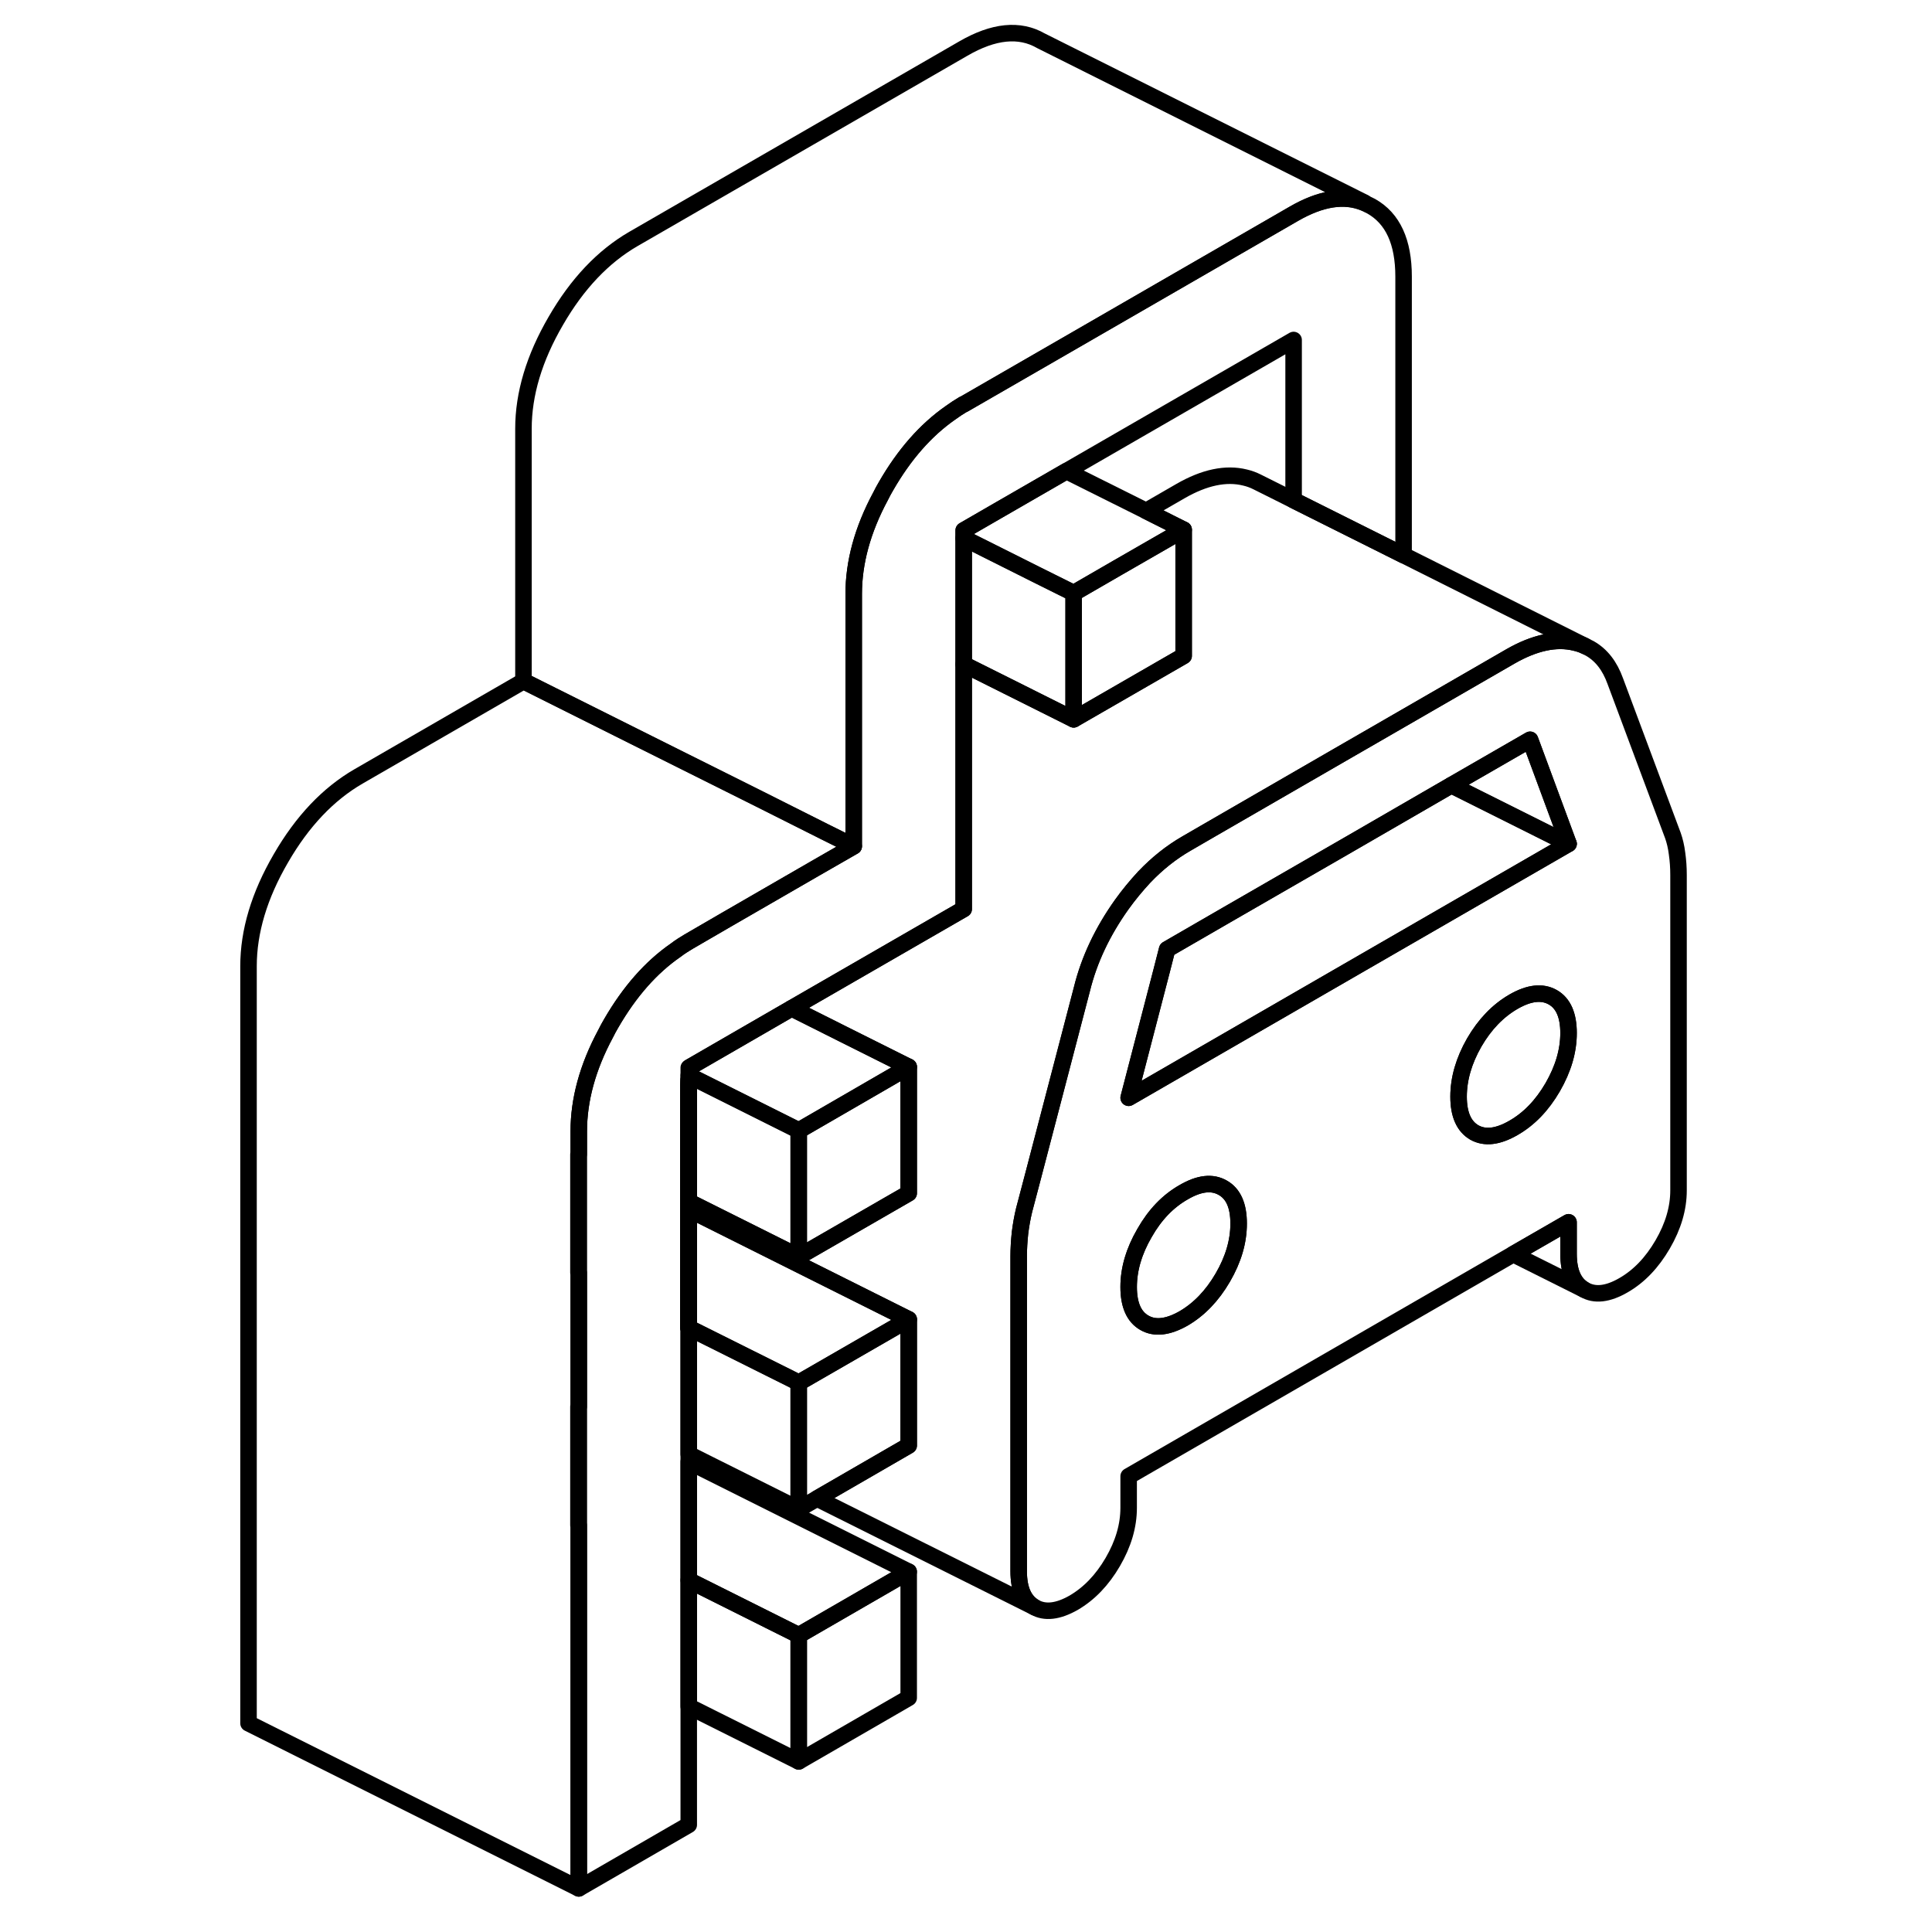 <svg width="48" height="48" viewBox="0 0 92 117" fill="none" xmlns="http://www.w3.org/2000/svg" stroke-width="1px"
     stroke-linecap="round" stroke-linejoin="round">
    <path d="M29.19 66.05V80.4H29.21V65.37C29.2 65.61 29.19 65.83 29.19 66.05ZM35.87 99.03V106.67L42.53 102.82V95.18L35.87 99.03Z" stroke="currentColor" stroke-linejoin="round"/>
    <path d="M89.06 51.69C89.01 51.28 88.92 50.91 88.81 50.6L85.32 41.25C84.99 40.33 84.48 39.67 83.78 39.27L83.48 39.12C83.3 39.03 83.11 38.97 82.9 38.92C81.74 38.63 80.43 38.92 78.99 39.74L70.07 44.89L69.15 45.42L60.91 50.18L59.34 51.09C58.44 51.61 57.59 52.28 56.8 53.11C56.79 53.12 56.78 53.12 56.78 53.13C56.31 53.64 55.86 54.18 55.43 54.78C54.27 56.41 53.46 58.11 53.02 59.9L50.07 71.19L49.52 73.28C49.41 73.73 49.33 74.19 49.27 74.67C49.22 75.15 49.19 75.61 49.19 76.05V95.16C49.19 96.24 49.51 96.96 50.15 97.33C50.78 97.69 51.57 97.6 52.52 97.06C53.46 96.51 54.25 95.69 54.89 94.59C55.53 93.49 55.85 92.4 55.85 91.31V89.4L79.14 75.95L82.49 74.02V75.93C82.49 77.02 82.81 77.74 83.44 78.1C84.08 78.47 84.87 78.38 85.82 77.83C86.76 77.29 87.55 76.46 88.19 75.36C88.83 74.26 89.15 73.17 89.15 72.09V52.98C89.15 52.54 89.12 52.11 89.06 51.69ZM61.55 77.37C60.91 78.47 60.12 79.29 59.18 79.84C58.23 80.38 57.44 80.47 56.81 80.11C56.17 79.75 55.85 79.02 55.85 77.94C55.85 76.86 56.17 75.77 56.81 74.67C57.44 73.56 58.23 72.74 59.18 72.2C60.12 71.65 60.91 71.56 61.55 71.93C62.19 72.29 62.51 73.01 62.51 74.1C62.51 75.19 62.19 76.27 61.55 77.37ZM81.53 65.84C80.89 66.94 80.1 67.76 79.16 68.3C78.21 68.85 77.42 68.94 76.78 68.58C76.15 68.21 75.83 67.49 75.83 66.41C75.83 65.33 76.15 64.23 76.78 63.13C77.42 62.03 78.21 61.21 79.16 60.66C80.1 60.12 80.89 60.03 81.53 60.39C82.17 60.75 82.49 61.48 82.49 62.56C82.49 63.64 82.17 64.73 81.53 65.84ZM69.15 58.8L55.85 66.48L57.85 58.78L58.18 57.49L61.76 55.42L69.15 51.16L75.39 47.55L80.16 44.8L82.49 51.1L69.15 58.8Z" stroke="currentColor" stroke-linejoin="round"/>
    <path d="M82.49 62.56C82.49 63.64 82.17 64.73 81.53 65.84C80.89 66.94 80.1 67.76 79.16 68.3C78.21 68.85 77.42 68.94 76.78 68.58C76.15 68.21 75.83 67.49 75.83 66.41C75.83 65.33 76.15 64.23 76.78 63.13C77.42 62.03 78.21 61.21 79.16 60.66C80.1 60.12 80.89 60.03 81.53 60.39C82.17 60.75 82.49 61.48 82.49 62.56Z" stroke="currentColor" stroke-linejoin="round"/>
    <path d="M62.511 74.1C62.511 75.18 62.191 76.27 61.551 77.37C60.911 78.47 60.121 79.29 59.181 79.84C58.231 80.38 57.441 80.47 56.811 80.11C56.171 79.75 55.851 79.02 55.851 77.94C55.851 76.86 56.171 75.77 56.811 74.67C57.441 73.56 58.231 72.74 59.181 72.2C60.121 71.65 60.911 71.56 61.551 71.93C62.191 72.29 62.511 73.01 62.511 74.1Z" stroke="currentColor" stroke-linejoin="round"/>
    <path d="M82.491 51.1L75.391 47.55L80.161 44.8L82.491 51.1Z" stroke="currentColor" stroke-linejoin="round"/>
    <path d="M82.491 51.1L69.151 58.8L55.851 66.48L57.851 58.78L58.181 57.49L61.761 55.42L69.151 51.16L75.391 47.55L82.491 51.1Z" stroke="currentColor" stroke-linejoin="round"/>
    <path d="M42.53 64.61V72.26L35.87 76.1V68.46H35.88L42.48 64.64L42.53 64.61Z" stroke="currentColor" stroke-linejoin="round"/>
    <path d="M42.49 64.59C42.49 64.59 42.49 64.62 42.48 64.64L42.53 64.61L42.49 64.59ZM29.19 66.05V80.4H29.21V65.37C29.2 65.61 29.19 65.83 29.19 66.05Z" stroke="currentColor" stroke-linejoin="round"/>
    <path d="M42.531 79.9L35.87 83.74L35.42 83.51L29.21 80.41V73.24L38.49 77.88L42.531 79.9Z" stroke="currentColor" stroke-linejoin="round"/>
    <path d="M35.87 68.46V76.1L29.21 72.77V65.37C29.22 65.3 29.221 65.22 29.23 65.14L35.87 68.46Z" stroke="currentColor" stroke-linejoin="round"/>
    <path d="M83.481 39.12C83.3 39.03 83.111 38.97 82.9 38.92C81.74 38.63 80.43 38.92 78.99 39.74L70.071 44.89L69.15 45.42L60.91 50.18L59.34 51.09C58.441 51.61 57.59 52.28 56.8 53.11C56.791 53.12 56.781 53.12 56.781 53.13C56.31 53.64 55.861 54.18 55.431 54.78C54.27 56.41 53.461 58.11 53.02 59.9L50.071 71.19L49.52 73.28C49.41 73.73 49.331 74.19 49.27 74.67C49.221 75.15 49.191 75.61 49.191 76.05V95.16C49.191 96.24 49.511 96.96 50.151 97.33L36.98 90.75L42.531 87.54V79.9L38.49 77.88L29.21 73.24V72.77L35.87 76.1L42.531 72.26V64.61L42.49 64.59L38.55 62.62L35.441 61.06L45.861 55.05V40.23L48.48 41.54L52.52 43.56L59.181 39.72V32.08L56.91 30.94L58.99 29.74C60.431 28.91 61.74 28.63 62.901 28.92C63.16 28.98 63.401 29.07 63.62 29.18L63.74 29.24L65.841 30.29L72.501 33.62L83.481 39.12Z" stroke="currentColor" stroke-linejoin="round"/>
    <path d="M59.18 32.08L55.2 34.37L52.52 35.92L50.25 34.79L45.86 32.59V32.12L48.11 30.82L52.08 28.53L56.91 30.94L59.18 32.08Z" stroke="currentColor" stroke-linejoin="round"/>
    <path d="M35.87 99.03V106.67L29.21 103.34V95.7L35.87 99.03Z" stroke="currentColor" stroke-linejoin="round"/>
    <path d="M42.53 95.18L35.87 99.03L29.21 95.7V88.52L42.53 95.18Z" stroke="currentColor" stroke-linejoin="round"/>
    <path d="M35.87 83.74V91.39L29.21 88.06V80.41L35.42 83.51L35.87 83.74Z" stroke="currentColor" stroke-linejoin="round"/>
    <path d="M29.21 73.24L29.19 73.23" stroke="currentColor" stroke-linejoin="round"/>
    <path d="M29.21 72.77L29.19 72.76" stroke="currentColor" stroke-linejoin="round"/>
    <path d="M29.23 65.14L29.21 65.13" stroke="currentColor" stroke-linejoin="round"/>
    <path d="M42.53 79.9V87.54L36.98 90.75L35.87 91.39V83.74L42.53 79.9Z" stroke="currentColor" stroke-linejoin="round"/>
    <path d="M39.2 51.25L36.85 52.6L31.5 55.69L29.21 57.02C28.94 57.18 28.67 57.35 28.41 57.55C26.92 58.58 25.62 60.06 24.51 61.98C24.39 62.19 24.27 62.4 24.17 62.61C23.08 64.64 22.55 66.61 22.55 68.51V69.91H22.53V77.07H22.55V85.19H22.53V92.36H22.55V114.36L2.55 104.36V58.51C2.55 56.41 3.2 54.23 4.51 51.98C5.81 49.73 7.38 48.08 9.21 47.02L19.2 41.25L25.86 44.58L33.49 48.39L37.43 50.37L39.2 51.25Z" stroke="currentColor" stroke-linejoin="round"/>
    <path d="M70.13 12.28C68.91 11.77 67.48 12 65.84 12.95L52.5 20.65L45.86 24.48C45.86 24.48 45.85 24.48 45.84 24.48C45.57 24.64 45.31 24.81 45.05 25C43.56 26.04 42.26 27.52 41.16 29.43C41.04 29.64 40.92 29.85 40.82 30.06C39.73 32.09 39.2 34.06 39.2 35.96V51.24L37.43 50.36L33.49 48.38L25.86 44.57L19.2 41.24V25.96C19.2 23.86 19.85 21.68 21.16 19.43C22.46 17.18 24.03 15.53 25.86 14.47L45.84 2.94C47.67 1.88 49.24 1.72 50.54 2.47L70.13 12.27V12.28Z" stroke="currentColor" stroke-linejoin="round"/>
    <path d="M59.181 32.08V39.72L52.52 43.56V35.92L55.201 34.37L59.181 32.08Z" stroke="currentColor" stroke-linejoin="round"/>
    <path d="M42.49 64.59C42.49 64.59 42.49 64.62 42.48 64.64L35.88 68.46H35.87L29.23 65.14C29.241 64.99 29.25 64.83 29.27 64.67C29.27 64.65 29.27 64.64 29.28 64.62L35.441 61.06L38.55 62.62L42.49 64.59Z" stroke="currentColor" stroke-linejoin="round"/>
    <path d="M72.5 16.74V33.62L65.84 30.29V20.59L52.08 28.53L48.11 30.82L45.86 32.12V55.05L35.44 61.06L29.28 64.62L29.21 64.66V65.37C29.2 65.61 29.19 65.83 29.19 66.05V80.4H29.21V110.51L22.55 114.36V68.51C22.55 66.61 23.08 64.64 24.17 62.61C24.27 62.4 24.39 62.19 24.51 61.98C25.62 60.06 26.92 58.58 28.41 57.55C28.67 57.35 28.94 57.18 29.21 57.02L31.5 55.69L36.85 52.6L39.2 51.25V35.97C39.2 34.07 39.73 32.1 40.82 30.07C40.92 29.86 41.04 29.65 41.16 29.44C42.26 27.53 43.56 26.05 45.05 25.01C45.31 24.82 45.57 24.65 45.84 24.49C45.85 24.49 45.85 24.49 45.86 24.49L52.5 20.66L65.84 12.96C67.48 12.01 68.91 11.78 70.13 12.29L70.54 12.49C71.85 13.23 72.5 14.65 72.5 16.75V16.74Z" stroke="currentColor" stroke-linejoin="round"/>
    <path d="M52.52 35.92V43.56L48.48 41.54L45.86 40.23V32.59L50.25 34.79L52.52 35.92Z" stroke="currentColor" stroke-linejoin="round"/>
    <path d="M83.44 78.1L79.14 75.95L82.49 74.02V75.93C82.49 77.02 82.81 77.74 83.44 78.1Z" stroke="currentColor" stroke-linejoin="round"/>
</svg>